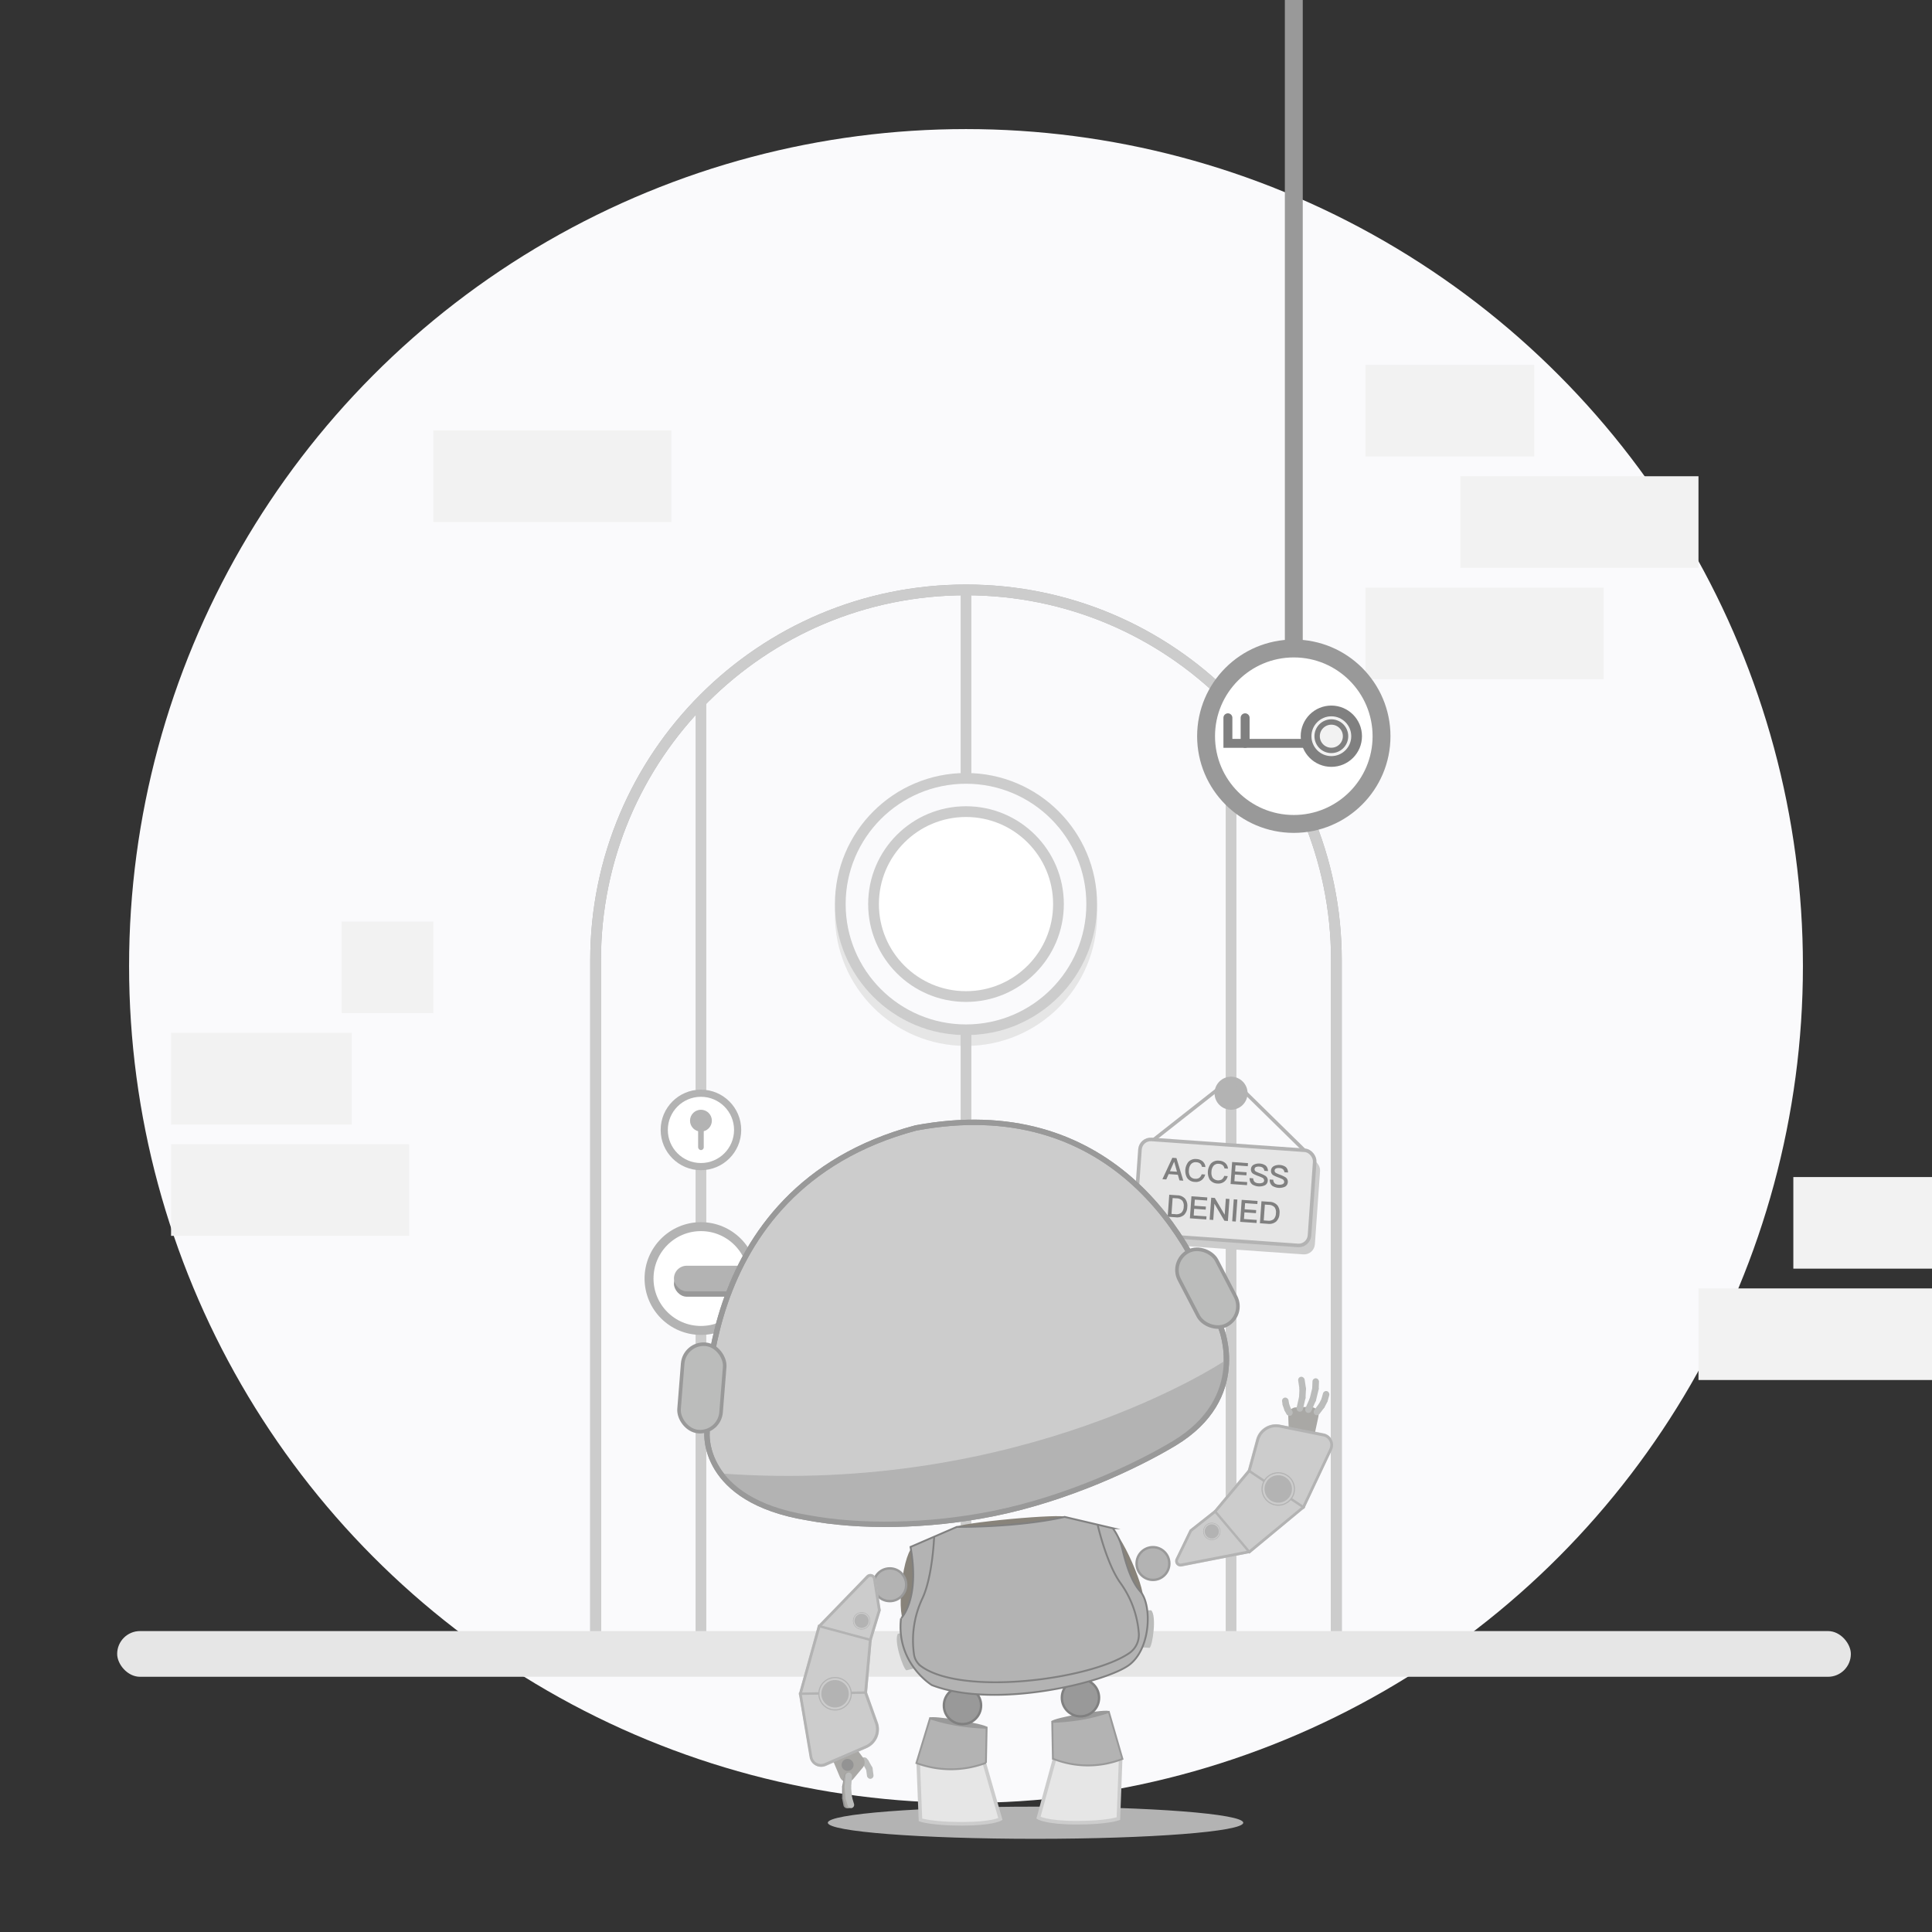 <svg xmlns="http://www.w3.org/2000/svg" width="1080" height="1080" viewBox="0 0 1080 1080">
  <rect x="0" y="0" width="1080" height="1080" fill="#333333" stroke="none"/>
  <circle cx="540" cy="540" r="467.845" fill="#fafafc"/>
  <ellipse cx="578.875" cy="1018.918" rx="116.114" ry="8.992" fill="#b3b3b3"/>
  <path d="M747.056,919.588V536.812c0-114.354-92.7-207.056-207.056-207.056h0c-114.354,0-207.056,92.7-207.056,207.056V919.588Z" fill="#fafafc" stroke="#b3b3b3" stroke-miterlimit="10" stroke-width="6"/>
  <circle cx="540" cy="511.395" r="70.272" fill="#fafafc" stroke="#e6e6e6" stroke-miterlimit="10" stroke-width="6"/>
  <circle cx="540" cy="505.39" r="70.272" fill="#fafafc" stroke="#ccc" stroke-miterlimit="10" stroke-width="6"/>
  <circle cx="540" cy="505.39" r="51.689" fill="#fff" stroke="#ccc" stroke-miterlimit="10" stroke-width="6"/>
  <line x1="688.171" y1="392.204" x2="688.171" y2="919.588" fill="#fafafc" stroke="#ccc" stroke-miterlimit="10" stroke-width="6"/>
  <line x1="391.829" y1="392.204" x2="391.829" y2="921.366" fill="#fafafc" stroke="#ccc" stroke-miterlimit="10" stroke-width="6"/>
  <line x1="540" y1="329.756" x2="540" y2="435.119" fill="#fafafc" stroke="#ccc" stroke-miterlimit="10" stroke-width="6"/>
  <line x1="540" y1="575.662" x2="540" y2="911.777" fill="#fafafc" stroke="#ccc" stroke-miterlimit="10" stroke-width="6"/>
  <path d="M747.056,919.588V536.812c0-114.354-92.7-207.056-207.056-207.056h0c-114.354,0-207.056,92.7-207.056,207.056V919.588Z" fill="none" stroke="#ccc" stroke-miterlimit="10" stroke-width="6"/>
  <rect x="65.498" y="911.777" width="969.14" height="25.558" rx="12.779" fill="#e6e6e6"/>
  <circle cx="391.829" cy="714.709" r="29.01" fill="#fff" stroke="#b3b3b3" stroke-miterlimit="10" stroke-width="5"/>
  <circle cx="391.829" cy="631.631" r="20.513" fill="#fff" stroke="#b3b3b3" stroke-miterlimit="10" stroke-width="4"/>
  <rect x="376.738" y="710.555" width="88.202" height="14.313" rx="7.157" fill="#999"/>
  <rect x="376.738" y="707.553" width="88.202" height="14.313" rx="7.157" fill="#b3b3b3"/>
  <g>
    <circle cx="391.829" cy="626.459" r="6.103" fill="#b3b3b3"/>
    <rect x="390.256" y="626.459" width="3.146" height="16.448" rx="1.573" fill="#b3b3b3"/>
  </g>
  <circle cx="688.171" cy="611.118" r="9.238" fill="#b3b3b3"/>
  <polyline points="645.008 637.042 688.287 602.988 728.972 642.906" fill="none" stroke="#b3b3b3" stroke-linejoin="round" stroke-width="2"/>
  <rect x="638.672" y="644.914" width="97.926" height="53.326" rx="6.048" transform="translate(49.085 -46.832) rotate(4.045)" fill="#ccc"/>
  <rect x="635.669" y="639.91" width="97.926" height="53.326" rx="6.048" stroke-width="2" fill="#e6e6e6" stroke="#b3b3b3" stroke-linejoin="round" transform="translate(48.725 -46.633) rotate(4.045)"/>
  <g>
    <path d="M657.647,647.374l3.834,12.634-2.154-.152-.9-3.163-5.151-.364-1.338,3-2.153-.153,5.574-11.969Zm.292,7.622-1.549-5.53-.069,0-2.327,5.254Z" fill="gray"/>
    <path d="M672.415,649.318a4.565,4.565,0,0,1,1.41,3.078l-1.965-.139a2.88,2.88,0,0,0-1.028-1.857,3.673,3.673,0,0,0-2.08-.7,3.37,3.37,0,0,0-3.006,1.12,5.368,5.368,0,0,0-1.13,3.245,5.487,5.487,0,0,0,.642,3.4,3.553,3.553,0,0,0,2.892,1.469,3.51,3.51,0,0,0,2.2-.485,3.811,3.811,0,0,0,1.389-2.014l1.965.139a5.444,5.444,0,0,1-2.168,3.24,5.311,5.311,0,0,1-3.492.9,5.494,5.494,0,0,1-4.447-2.253,8.121,8.121,0,0,1,.681-8.906,5.4,5.4,0,0,1,4.635-1.628A5.534,5.534,0,0,1,672.415,649.318Z" fill="gray"/>
    <path d="M685.023,650.21a4.555,4.555,0,0,1,1.409,3.078l-1.964-.139a2.872,2.872,0,0,0-1.029-1.856,3.668,3.668,0,0,0-2.08-.7,3.371,3.371,0,0,0-3.006,1.121,5.38,5.38,0,0,0-1.129,3.245,5.5,5.5,0,0,0,.642,3.4,4.085,4.085,0,0,0,5.091.983,3.8,3.8,0,0,0,1.388-2.013l1.965.138a5.45,5.45,0,0,1-2.168,3.241,5.307,5.307,0,0,1-3.492.9,5.492,5.492,0,0,1-4.447-2.254,8.12,8.12,0,0,1,.681-8.9,5.392,5.392,0,0,1,4.635-1.628A5.526,5.526,0,0,1,685.023,650.21Z" fill="gray"/>
    <path d="M697.642,650.2l-.122,1.722-6.856-.484-.242,3.412,6.445.455-.122,1.723-6.445-.455-.263,3.722,7.15.5-.121,1.723-9.167-.648.87-12.3Z" fill="gray"/>
    <path d="M707.517,651.558a3.951,3.951,0,0,1,1.271,3.085l-2-.141a2.693,2.693,0,0,0-.831-1.7,3.337,3.337,0,0,0-2-.643,3.792,3.792,0,0,0-1.8.2,1.319,1.319,0,0,0-.848,1.222,1.4,1.4,0,0,0,.773,1.319,17.571,17.571,0,0,0,2.047.906,19.212,19.212,0,0,1,3.138,1.434,2.958,2.958,0,0,1,1.415,2.767,3.1,3.1,0,0,1-1.478,2.527,7.575,7.575,0,0,1-7.207-.44,4.2,4.2,0,0,1-1.446-3.547l2,.14a2.9,2.9,0,0,0,.858,2.07,3.881,3.881,0,0,0,2.2.692,4.388,4.388,0,0,0,2.168-.3,1.4,1.4,0,0,0,.879-1.167,1.753,1.753,0,0,0-1.045-1.634,23.8,23.8,0,0,0-2.337-.977,19.875,19.875,0,0,1-2.753-1.235,2.726,2.726,0,0,1-1.237-2.58,2.925,2.925,0,0,1,1.559-2.47,6.664,6.664,0,0,1,6.668.471Z" fill="gray"/>
    <path d="M718.73,652.351A3.955,3.955,0,0,1,720,655.436l-2-.141a2.7,2.7,0,0,0-.832-1.7,3.336,3.336,0,0,0-2-.643,3.789,3.789,0,0,0-1.8.2,1.317,1.317,0,0,0-.848,1.222,1.4,1.4,0,0,0,.773,1.319,17.485,17.485,0,0,0,2.047.906,19.212,19.212,0,0,1,3.138,1.434A2.959,2.959,0,0,1,719.9,660.8a3.1,3.1,0,0,1-1.478,2.528,7.575,7.575,0,0,1-7.207-.44,4.2,4.2,0,0,1-1.446-3.547l2,.14a2.908,2.908,0,0,0,.858,2.07,3.882,3.882,0,0,0,2.2.692,4.386,4.386,0,0,0,2.167-.3,1.4,1.4,0,0,0,.88-1.167,1.754,1.754,0,0,0-1.046-1.634,23.3,23.3,0,0,0-2.337-.977,19.936,19.936,0,0,1-2.753-1.235,2.724,2.724,0,0,1-1.237-2.58,2.924,2.924,0,0,1,1.56-2.47,6.662,6.662,0,0,1,6.667.471Z" fill="gray"/>
    <path d="M658.115,668.18a5.91,5.91,0,0,1,4.413,1.975,6.29,6.29,0,0,1,1.163,4.6,6.358,6.358,0,0,1-1.8,4.393,5.908,5.908,0,0,1-4.647,1.333l-4.5-.318.87-12.3Zm-3.23,10.4,2.1.148a4.614,4.614,0,0,0,3.435-.829,4.739,4.739,0,0,0,1.272-3.287,4.67,4.67,0,0,0-.795-3.45,4.607,4.607,0,0,0-3.286-1.289l-2.1-.149Z" fill="gray"/>
    <path d="M674.892,669.367l-.122,1.723-6.857-.485-.241,3.411,6.444.456-.122,1.723-6.445-.456-.262,3.722,7.15.5-.122,1.723-9.166-.648.87-12.3Z" fill="gray"/>
    <path d="M679.093,669.664l5.454,9.3.069,0,.628-8.873,2.033.145-.87,12.3-1.964-.14-5.516-9.429-.068,0-.636,8.994-2.016-.142.87-12.3Z" fill="gray"/>
    <path d="M691.7,670.555l-.87,12.3-2.017-.143.87-12.3Z" fill="gray"/>
    <path d="M702.985,671.353l-.122,1.724-6.857-.485L695.765,676l6.444.455-.122,1.722-6.444-.455-.263,3.722,7.15.5-.122,1.722-9.166-.648.87-12.3Z" fill="gray"/>
    <path d="M709.668,671.826a5.909,5.909,0,0,1,4.413,1.974,6.3,6.3,0,0,1,1.164,4.6,6.362,6.362,0,0,1-1.8,4.393,5.913,5.913,0,0,1-4.648,1.333l-4.5-.319.871-12.3Zm-3.23,10.4,2.1.149a4.6,4.6,0,0,0,3.435-.83,4.74,4.74,0,0,0,1.272-3.287,4.672,4.672,0,0,0-.795-3.45,4.611,4.611,0,0,0-3.286-1.289l-2.1-.148Z" fill="gray"/>
  </g>
  <g>
    <path d="M513.3,985.794l1.245,31.524s6.134,2.2,23.221,2.2,21.46-2.674,21.46-2.674L550.136,985.2Z" fill="#e6e6e6" stroke="#ccc" stroke-miterlimit="10" stroke-width="2"/>
    <path d="M519.622,960.2c.992-1.573,31.175,3.375,32.405,5.309C552.027,965.511,529.661,966.7,519.622,960.2Z" fill="#999"/>
    <path d="M512.273,985.559l7.609-25a104.838,104.838,0,0,0,15.654,3.8,129.942,129.942,0,0,0,16,1.476l-.381,19.61A55.319,55.319,0,0,1,512.273,985.559Z" fill="#b3b3b3" stroke="#999" stroke-miterlimit="10" stroke-width="1.023"/>
  </g>
  <g>
    <path d="M626.438,983.5l-1.244,33.106s-6.135,2.311-23.221,2.311-21.46-2.808-21.46-2.808l9.085-33.231Z" fill="#e6e6e6" stroke="#ccc" stroke-miterlimit="10" stroke-width="2"/>
    <path d="M620.113,956.625c-.992-1.652-31.176,3.544-32.406,5.575C587.707,962.2,610.074,963.452,620.113,956.625Z" fill="#999"/>
    <path d="M627.462,983.254,619.852,957a100.78,100.78,0,0,1-15.653,3.987,123.76,123.76,0,0,1-16,1.55l.38,20.594A52.88,52.88,0,0,0,627.462,983.254Z" fill="#b3b3b3" stroke="#999" stroke-miterlimit="10" stroke-width="1.023"/>
  </g>
  <circle cx="538.03" cy="953.385" r="10.402" fill="#999" stroke="gray" stroke-miterlimit="10" stroke-width="1.336"/>
  <circle cx="603.987" cy="949.049" r="10.402" fill="#999" stroke="gray" stroke-miterlimit="10" stroke-width="1.336"/>
  <circle cx="644.514" cy="874.024" r="9.154" fill="#b3b3b3" stroke="#999" stroke-miterlimit="10" stroke-width="1.336"/>
  <g>
    <path d="M511.171,932.6l-4.466,1.135c-1.855-.82-7.328-17.024-4.71-20.493l3.54-.527" fill="#bbbcbb"/>
    <path d="M638.033,920.857l4.6.3c1.673-1.146,4.078-18.08.868-21.009l-3.577.132" fill="#bbbcbb"/>
    <path d="M635.479,917.038l4.608.022c1.6-1.244,3-18.29-.381-21.023l-3.563.344" fill="#bbbcbb"/>
    <ellipse cx="565.026" cy="850.746" rx="30.247" ry="1.618" transform="translate(-76.035 55.721) rotate(-5.29)" fill="#88837a"/>
    <ellipse cx="508.504" cy="885.973" rx="21.166" ry="4.486" transform="translate(-428.116 1293.733) rotate(-83.672)" fill="#88837a"/>
    <ellipse cx="629.87" cy="874.641" rx="3.235" ry="21.166" transform="translate(-299.3 328.403) rotate(-23.79)" fill="#88837a"/>
    <path d="M508.99,864.748l25.918-11.213s33.187.458,60.237-5.578l26.9,6.322a31.831,31.831,0,0,1,5.168,10.9c1.833,7.211,4.5,18.081,10.276,24.526,6.287,7.007,6.188,31.2-5.981,40.773S557.032,955.811,520.937,942c0,0-20.072-12.179-17.277-37.291C503.66,904.711,514.306,894.44,508.99,864.748Z" fill="#b3b3b3" stroke="gray" stroke-miterlimit="10" stroke-width="1.023"/>
    <path d="M613.542,852.162s4.91,21.772,12.765,32.7A55.116,55.116,0,0,1,636.6,913a12.4,12.4,0,0,1-5.351,11.121c-21.484,14.716-93.437,24.17-116.4,7.27a9.969,9.969,0,0,1-3.9-6.5,54.835,54.835,0,0,1,4.7-31.417c5.714-12.185,6.543-34.488,6.543-34.488" fill="none" stroke="gray" stroke-miterlimit="10" stroke-width="1.023"/>
  </g>
  <g>
    <path d="M665.125,855.214l13.667-10.862,18.771-22.59,4.613-17.148a11.419,11.419,0,0,1,13.243-8.234l24.451,4.84a6.434,6.434,0,0,1,4.582,9.031L729.269,842.8l-30.3,25.26-38.338,7.606a3,3,0,0,1-3.287-4.238Z" fill="#ccc"/>
    <g>
      <path d="M735.113,800.686l1.881-8.789c.681-3.181-1.648-5.618-5.29-5.442l-7.838.316a4.564,4.564,0,0,0-3.733,4.618l.232,6.422Z" fill="#a9a8a5"/>
      <g>
        <rect x="739.067" y="777.535" width="3.651" height="6.742" rx="1.825" transform="translate(1245.693 1731.648) rotate(-164.472)" fill="#bbbcbb"/>
        <rect x="737.783" y="780.769" width="3.651" height="6.991" rx="1.825" transform="translate(1038.314 1820.056) rotate(-152.765)" fill="#bbbcbb"/>
        <rect x="735.578" y="783.734" width="3.651" height="7.821" rx="1.825" transform="translate(853.683 1860.317) rotate(-143.074)" fill="#bbbcbb"/>
      </g>
      <g>
        <rect x="732.798" y="774.402" width="3.651" height="9.834" rx="1.825" transform="translate(1266.041 1709.161) rotate(-166.44)" fill="#bbbcbb"/>
        <rect x="733.609" y="770.456" width="3.651" height="7.42" rx="1.825" transform="translate(1441.151 1575.516) rotate(-177.839)" fill="#bbbcbb"/>
        <rect x="730.796" y="780.265" width="3.651" height="9.834" rx="1.825" transform="translate(1090.328 1797.749) rotate(-156.44)" fill="#bbbcbb"/>
      </g>
      <g>
        <rect x="726.276" y="774.642" width="3.651" height="8.461" rx="1.825" transform="translate(1417.527 1592.178) rotate(-177.217)" fill="#bbbcbb"/>
        <rect x="726.034" y="769.579" width="3.651" height="8.556" rx="1.825" transform="translate(1563.439 1429.936) rotate(171.384)" fill="#bbbcbb"/>
        <rect x="725.44" y="779.403" width="3.651" height="9.834" rx="1.825" transform="translate(1262.97 1710.113) rotate(-167.217)" fill="#bbbcbb"/>
      </g>
      <rect x="717.421" y="783.23" width="3.651" height="6.215" rx="1.825" transform="translate(-215.066 273.793) rotate(-18.803)" fill="#bbbcbb"/>
      <rect x="716.819" y="781.231" width="3.651" height="5.569" rx="1.825" transform="translate(-109.348 116.514) rotate(-8.616)" fill="#bbbcbb"/>
      <rect x="718.507" y="786.023" width="3.651" height="5.606" rx="1.825" transform="translate(-290.936 444.644) rotate(-28.803)" fill="#bbbcbb"/>
    </g>
    <path d="M713.331,797.81h0a9.891,9.891,0,0,1,1.967.2l24.432,4.94a4.9,4.9,0,0,1,3.46,6.891l-15.17,32.177-29.843,24.667-37.985,7.374a1.629,1.629,0,0,1-.3.029,1.446,1.446,0,0,1-1.223-.7,1.414,1.414,0,0,1-.072-1.409l7.7-15.866,13.435-10.587.125-.1.1-.122L698.819,822.8l.216-.257.088-.324,4.685-17.129a9.9,9.9,0,0,1,9.523-7.277m0-1.536a11.423,11.423,0,0,0-11,8.408l-4.684,17.129-18.864,22.512-13.712,10.806-7.851,16.183a2.989,2.989,0,0,0,3.268,4.251l38.37-7.447,30.408-25.136,15.316-32.486a6.435,6.435,0,0,0-4.544-9.051L715.6,796.5a11.471,11.471,0,0,0-2.273-.229Z" fill="#b3b3b3"/>
    <line x1="698.854" y1="868.116" x2="678.779" y2="844.323" fill="none" stroke="#b3b3b3" stroke-miterlimit="10" stroke-width="1.336"/>
    <line x1="697.643" y1="821.811" x2="729.262" y2="842.98" fill="none" stroke="#b3b3b3" stroke-miterlimit="10" stroke-width="1.336"/>
    <g>
      <circle cx="714.553" cy="832.351" r="8.689" fill="#b3b3b3"/>
      <path d="M714.56,823.661a8.69,8.69,0,1,1-7.14,3.728,8.649,8.649,0,0,1,7.14-3.728m0-.668h0a9.359,9.359,0,1,0,5.336,1.677,9.37,9.37,0,0,0-5.336-1.677Z" fill="#b3b3b3"/>
      <path d="M714.561,824.685h0a7.665,7.665,0,1,1-6.3,3.288,7.616,7.616,0,0,1,6.3-3.288m0-1.024a8.691,8.691,0,1,0,4.954,1.557,8.679,8.679,0,0,0-4.954-1.557Z" fill="#ccc"/>
    </g>
    <g>
      <circle cx="677.427" cy="856.072" r="4.494" fill="#b3b3b3"/>
      <path d="M677.431,851.578a4.494,4.494,0,1,1-3.693,1.928,4.471,4.471,0,0,1,3.693-1.928m0-.334h0a4.829,4.829,0,1,0,2.753.865,4.835,4.835,0,0,0-2.753-.865Z" fill="#b3b3b3"/>
      <path d="M677.431,852.107h0a3.965,3.965,0,1,1-3.258,1.7,3.94,3.94,0,0,1,3.258-1.7m0-.529a4.494,4.494,0,1,0,2.562.805,4.491,4.491,0,0,0-2.562-.805Z" fill="#ccc"/>
    </g>
  </g>
  <path d="M682.552,742.314C667.947,690.5,619.033,610.462,511.9,630.547,383.133,664.915,395.232,800.662,395.232,800.662s-3.756,37.928,56.33,47.766c28.736,5.382,67.008,5.074,103.972-2.381,41.218-8.314,80.145-26.737,100.868-39.217C698.724,781.344,682.552,742.314,682.552,742.314Z" fill="#ccc" stroke="#999" stroke-miterlimit="10" stroke-width="3"/>
  <circle cx="497.411" cy="885.882" r="9.154" fill="#b3b3b3" stroke="#999" stroke-miterlimit="10" stroke-width="1.336"/>
  <g>
    <path d="M492.254,900.155l-5.017,16.722-2.508,29.264,6.006,16.711a11.417,11.417,0,0,1-6.169,14.321l-22.836,9.991a6.433,6.433,0,0,1-8.918-4.8l-6.126-35.39,10.452-38.043L484.266,880.8a3,3,0,0,1,5.118,1.6Z" fill="#ccc"/>
    <g>
      <g>
        <rect x="483.164" y="983.234" width="3.651" height="7.61" rx="1.825" transform="translate(1392.949 1607.581) rotate(150.518)" fill="#bbbcbb"/>
        <rect x="484.404" y="986.977" width="3.651" height="7.42" rx="1.825" transform="translate(1099.88 1907.918) rotate(172.358)" fill="#bbbcbb"/>
        <rect x="481.656" y="982.225" width="3.651" height="4.662" rx="1.825" transform="translate(1482.656 1437.053) rotate(140.519)" fill="#bbbcbb"/>
      </g>
      <path d="M465.94,984.885l3.476,8.29c1.258,3,4.477,4.419,7.45,1.446L482,988.449a4.563,4.563,0,0,0,.427-5.922l-2.737-3.7Z" fill="#a9a8a5"/>
      <g>
        <rect x="470.741" y="997.038" width="3.651" height="9.834" rx="1.825" transform="translate(4.137 -1.941) rotate(0.236)" fill="#939393"/>
        <rect x="471.139" y="1003.446" width="3.651" height="7.42" rx="1.825" transform="translate(-186.039 110.622) rotate(-11.163)" fill="#939393"/>
        <rect x="471.338" y="990.872" width="3.651" height="9.834" rx="1.825" transform="translate(184.484 -68.233) rotate(10.236)" fill="#939393"/>
      </g>
      <g>
        <rect x="471.311" y="997.066" width="3.651" height="9.834" rx="1.825" transform="translate(-47.786 23.991) rotate(-2.765)" fill="#a9a8a5"/>
        <rect x="471.982" y="1003.446" width="3.651" height="7.42" rx="1.825" transform="translate(-232.052 146.564) rotate(-14.164)" fill="#a9a8a5"/>
        <rect x="471.584" y="990.877" width="3.651" height="9.834" rx="1.825" transform="translate(129.171 -51.69) rotate(7.235)" fill="#a9a8a5"/>
      </g>
      <g>
        <rect x="472.387" y="997.092" width="3.651" height="9.834" rx="1.825" transform="translate(-90.367 47.992) rotate(-5.29)" fill="#bbbcbb"/>
        <rect x="473.284" y="1003.438" width="3.651" height="7.42" rx="1.825" transform="translate(-269.226 178.872) rotate(-16.69)" fill="#bbbcbb"/>
        <rect x="472.387" y="990.897" width="3.651" height="9.834" rx="1.825" transform="translate(83.358 -35.571) rotate(4.709)" fill="#bbbcbb"/>
      </g>
      <circle cx="473.807" cy="986.587" r="3.349" fill="#939393"/>
    </g>
    <path d="M486.576,881.424h0a1.453,1.453,0,0,1,1.461,1.239l2.742,17.419L485.8,916.446l-.046.152-.014.158-2.629,29.253-.03.334.112.316,5.937,16.737a9.91,9.91,0,0,1-5.39,12.373l-22.877,9.9a4.889,4.889,0,0,1-6.776-3.68l-5.922-35.077,10.411-37.292,26.971-27.745a1.412,1.412,0,0,1,1.033-.447m0-1.535a2.949,2.949,0,0,0-2.133.911L457.2,908.826l-10.608,38,5.979,35.415a6.422,6.422,0,0,0,8.9,4.834l22.877-9.9a11.417,11.417,0,0,0,6.228-14.3l-5.937-16.736,2.629-29.253,5.085-16.7-2.8-17.768a2.992,2.992,0,0,0-2.978-2.535Z" fill="#b3b3b3"/>
    <line x1="457.198" y1="908.826" x2="487.265" y2="916.893" fill="none" stroke="#b3b3b3" stroke-miterlimit="10" stroke-width="1.336"/>
    <line x1="484.636" y1="946.146" x2="446.59" y2="946.825" fill="none" stroke="#b3b3b3" stroke-miterlimit="10" stroke-width="1.336"/>
    <g>
      <circle cx="466.804" cy="946.825" r="8.689" fill="#b3b3b3"/>
      <path d="M466.8,938.136a8.69,8.69,0,1,1-8.689,8.689,8.689,8.689,0,0,1,8.689-8.689m0-.668a9.358,9.358,0,1,0,9.357,9.357,9.368,9.368,0,0,0-9.357-9.357Z" fill="#b3b3b3"/>
      <path d="M466.8,939.159a7.666,7.666,0,1,1-7.666,7.666,7.675,7.675,0,0,1,7.666-7.666m0-1.023a8.69,8.69,0,1,0,8.689,8.689,8.689,8.689,0,0,0-8.689-8.689Z" fill="#ccc"/>
    </g>
    <g>
      <circle cx="481.65" cy="906.069" r="4.494" fill="#b3b3b3"/>
      <path d="M481.65,901.575a4.494,4.494,0,1,1-4.494,4.494,4.494,4.494,0,0,1,4.494-4.494m0-.334a4.828,4.828,0,1,0,4.828,4.828,4.834,4.834,0,0,0-4.828-4.828Z" fill="#b3b3b3"/>
      <path d="M481.65,902.105a3.964,3.964,0,1,1-3.964,3.964,3.969,3.969,0,0,1,3.964-3.964m0-.53a4.494,4.494,0,1,0,4.494,4.494,4.494,4.494,0,0,0-4.494-4.494Z" fill="#ccc"/>
    </g>
  </g>
  <rect x="763.307" y="203.969" width="94.349" height="51.204" fill="#f2f2f2"/>
  <rect x="816.331" y="266.223" width="133.13" height="51.204" fill="#f2f2f2"/>
  <rect x="763.307" y="328.477" width="133.13" height="51.204" fill="#f2f2f2"/>
  <rect x="1002.485" y="657.98" width="133.13" height="51.204" fill="#f2f2f2"/>
  <rect x="949.461" y="720.234" width="133.13" height="51.204" fill="#f2f2f2"/>
  <rect x="191.022" y="515.132" width="51.204" height="51.204" fill="#f2f2f2"/>
  <rect x="95.632" y="577.387" width="101.022" height="51.204" fill="#f2f2f2"/>
  <rect x="95.632" y="639.641" width="133.13" height="51.204" fill="#f2f2f2"/>
  <rect x="242.226" y="240.621" width="133.13" height="51.204" fill="#f2f2f2"/>
  <line x1="723.243" x2="723.243" y2="379.681" fill="none" stroke="#999" stroke-miterlimit="10" stroke-width="10"/>
  <circle cx="723.243" cy="411.546" r="49.04" fill="#fff" stroke="#999" stroke-miterlimit="10" stroke-width="10"/>
  <g>
    <circle cx="744.228" cy="411.546" r="14.127" fill="#f2f2f2" stroke="gray" stroke-miterlimit="10" stroke-width="6"/>
    <polyline points="686.405 401.252 686.405 415.542 730.101 415.542" fill="none" stroke="gray" stroke-linecap="round" stroke-miterlimit="10" stroke-width="5"/>
    <line x1="696.032" y1="415.542" x2="696.032" y2="401.252" fill="#f2f2f2" stroke="gray" stroke-linecap="round" stroke-miterlimit="10" stroke-width="5"/>
    <circle cx="744.228" cy="411.546" r="7.941" fill="none" stroke="gray" stroke-miterlimit="10" stroke-width="3"/>
  </g>
  <path d="M684.632,760.719S572.087,836.076,402.75,823.661c0,0,21.5,27.343,83.394,28.5s128.245-24.468,128.245-24.468S688.1,805.352,684.632,760.719Z" fill="#b3b3b3"/>
  <path d="M682.552,742.314C667.947,690.5,619.033,610.462,511.9,630.547,383.133,664.915,395.232,800.662,395.232,800.662s-3.756,37.928,56.33,47.766c28.736,5.382,67.008,5.074,103.972-2.381,41.218-8.314,80.145-26.737,100.868-39.217C698.724,781.344,682.552,742.314,682.552,742.314Z" fill="none" stroke="#999" stroke-miterlimit="10" stroke-width="3"/>
  <rect x="380.57" y="751.366" width="23.557" height="48.99" rx="11.779" transform="translate(62.663 -28.63) rotate(4.541)" fill="#bbbcbb" stroke="#999" stroke-miterlimit="10" stroke-width="2"/>
  <rect x="663.224" y="696.892" width="23.499" height="46.412" rx="11.749" transform="translate(1606.185 1047.166) rotate(152.5)" fill="#bbbcbb" stroke="#999" stroke-miterlimit="10" stroke-width="2"/>
</svg>
